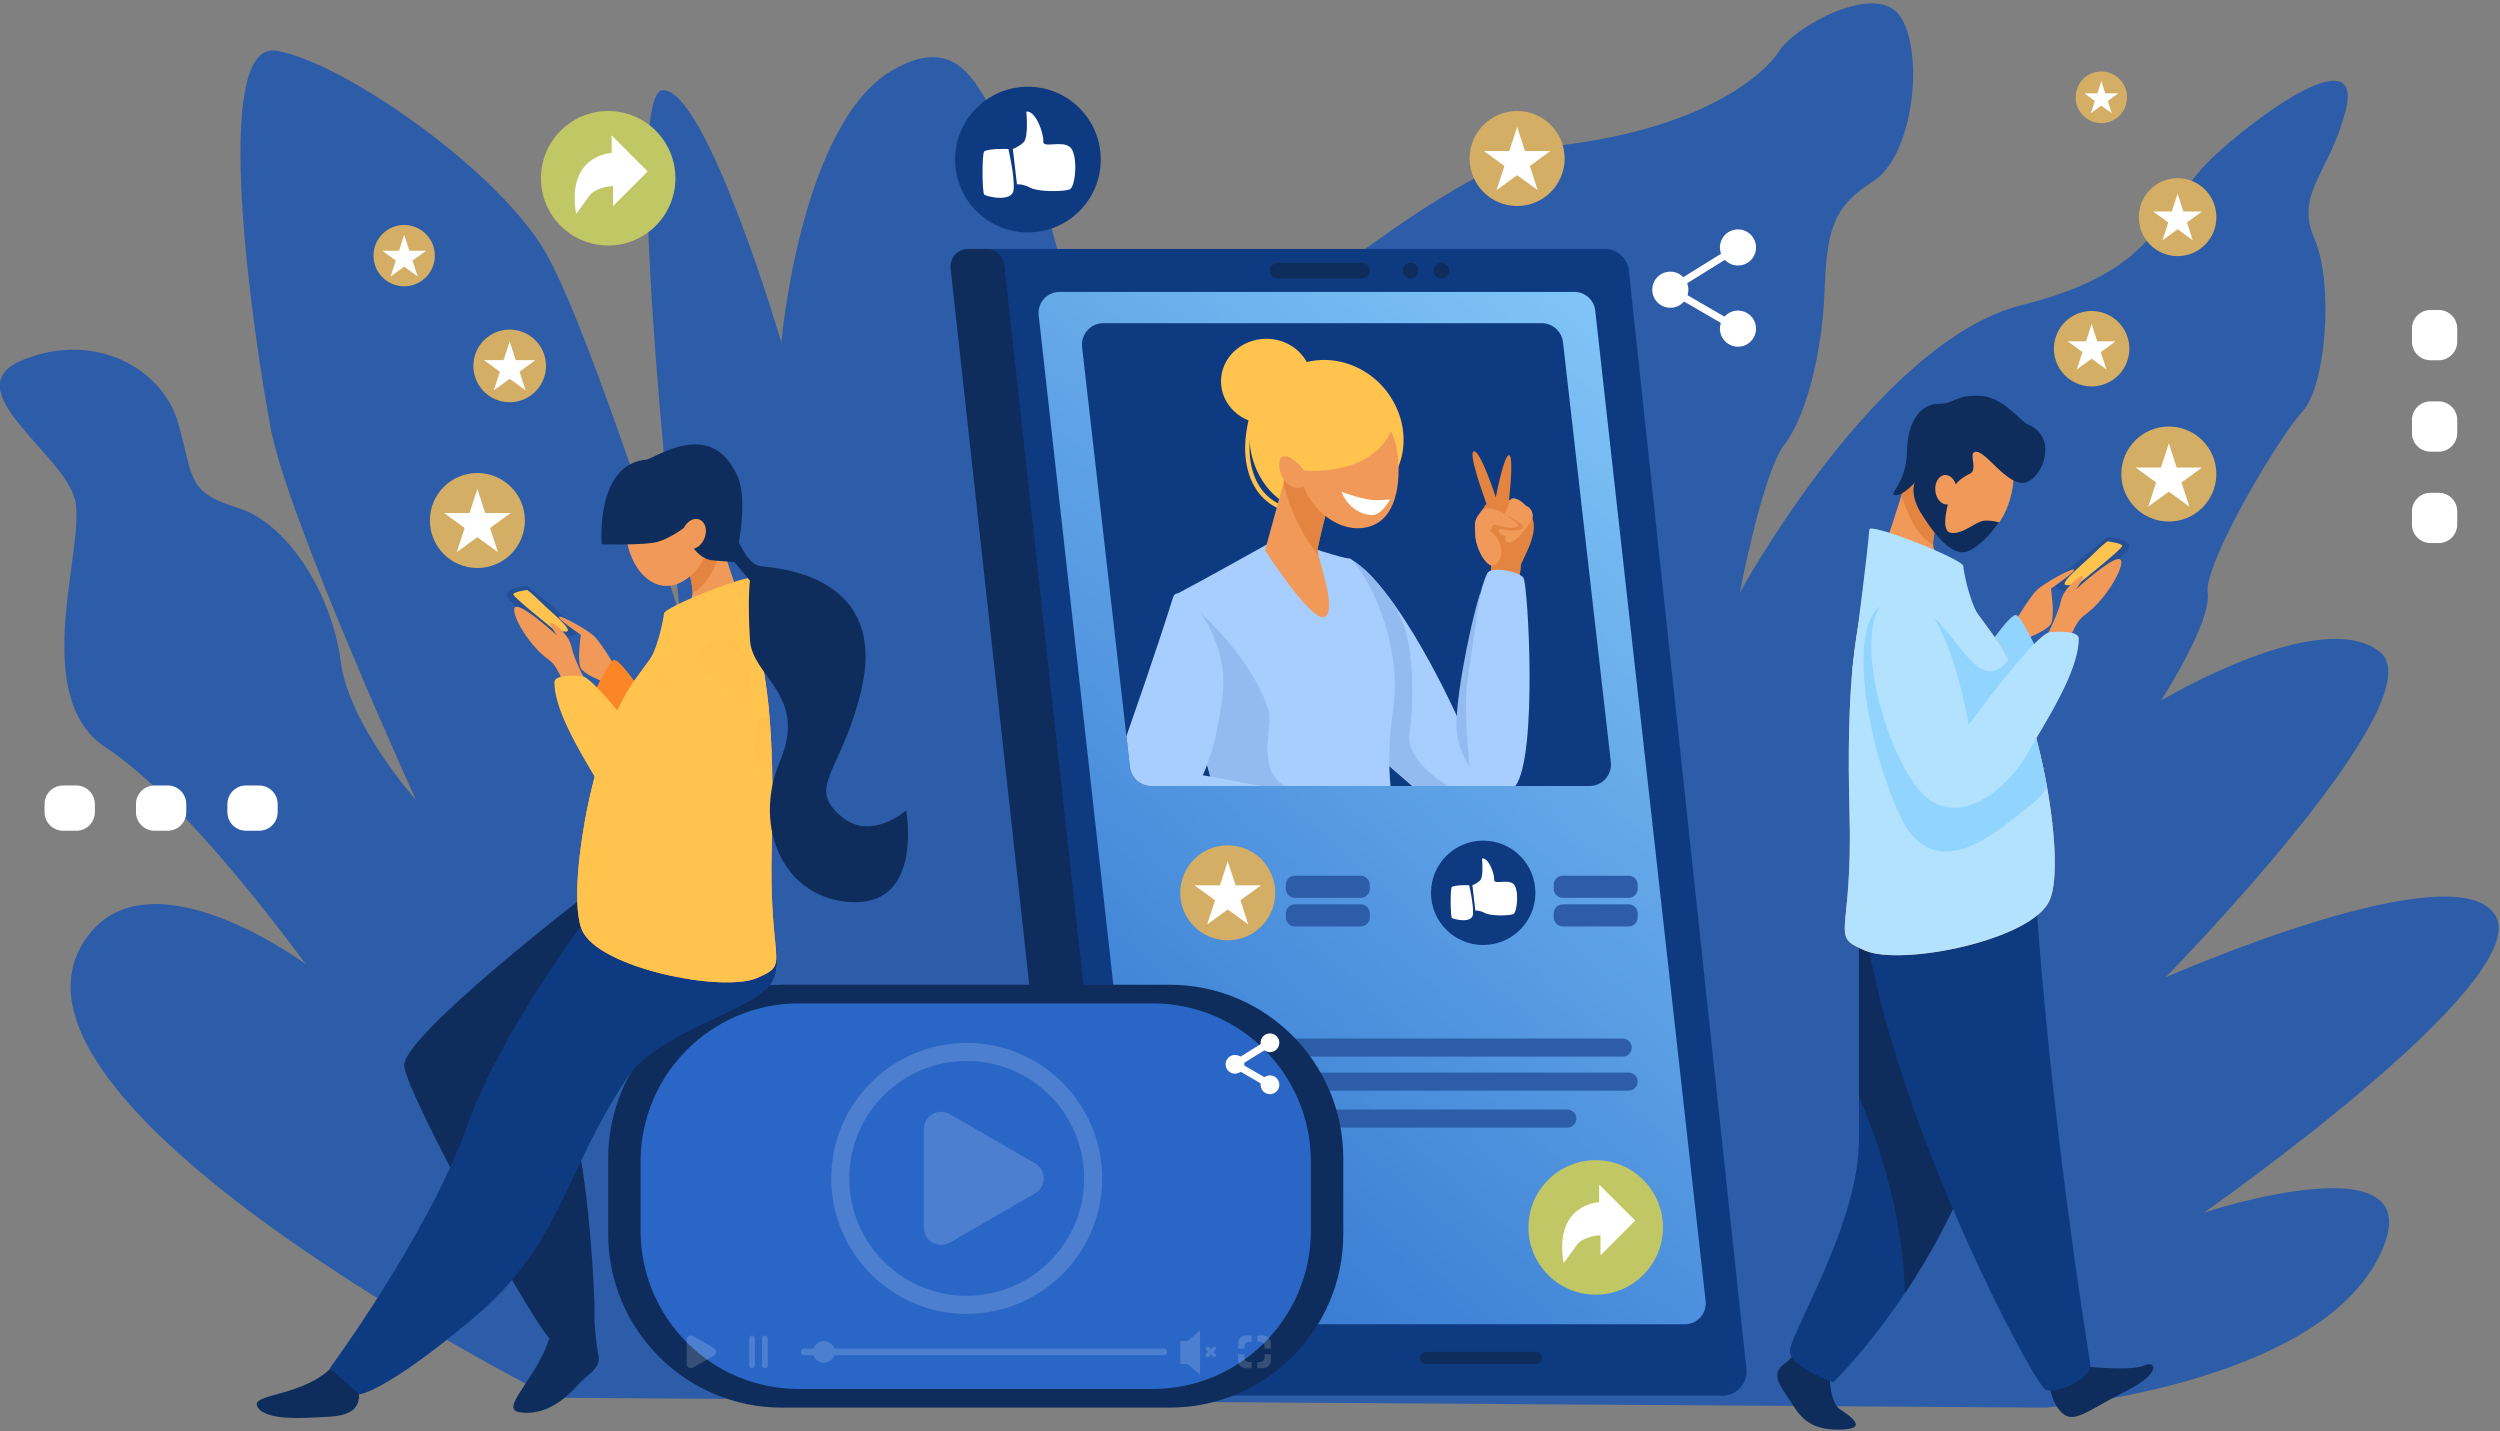 <svg xmlns="http://www.w3.org/2000/svg" width="594" height="340" viewBox="0 0 594 340"><rect x="0" y="0" width="594" height="340" fill="#808080" stroke="none"/><defs><linearGradient id="n64ga" x1="441.8" x2="177.17" y1="60.53" y2="361.05" gradientUnits="userSpaceOnUse"><stop offset="0" stop-color="#8fd4ff"/><stop offset="1" stop-color="#1355bf"/></linearGradient><linearGradient id="n64gb" x1="110.24" x2="225.78" y1="126.06" y2="-10.94" gradientUnits="userSpaceOnUse"><stop offset="0" stop-color="#ffc34e"/><stop offset="1" stop-color="#fb8627"/></linearGradient><linearGradient id="n64gc" x1="132.8" x2="248.34" y1="107.03" y2="-29.97" gradientUnits="userSpaceOnUse"><stop offset="0" stop-color="#ffc34e"/><stop offset="1" stop-color="#fb8627"/></linearGradient><linearGradient id="n64gd" x1="105.96" x2="185.34" y1="82.16" y2="-59.84" gradientUnits="userSpaceOnUse"><stop offset="0" stop-color="#ffc34e"/><stop offset="1" stop-color="#fb8627"/></linearGradient><linearGradient id="n64ge" x1="112.81" x2="236.12" y1="115.89" y2="-30.33" gradientUnits="userSpaceOnUse"><stop offset="0" stop-color="#ffc34e"/><stop offset="1" stop-color="#fb8627"/></linearGradient><clipPath id="n64gf"><path d="M262.174 76.787a5.102 5.102 0 0 0-5.069 5.68l11.367 99.765a5.103 5.103 0 0 0 5.07 4.525h104.121a5.103 5.103 0 0 0 5.071-5.68l-11.367-99.765a5.102 5.102 0 0 0-5.07-4.525z"/></clipPath><clipPath id="n64gg"><path d="M262.174 76.787a5.102 5.102 0 0 0-5.069 5.68l11.367 99.765a5.103 5.103 0 0 0 5.07 4.525h104.121a5.103 5.103 0 0 0 5.071-5.68l-11.367-99.765a5.102 5.102 0 0 0-5.07-4.525z"/></clipPath><clipPath id="n64gh"><path d="M262.174 76.787a5.102 5.102 0 0 0-5.069 5.68l11.367 99.765a5.103 5.103 0 0 0 5.07 4.525h104.121a5.103 5.103 0 0 0 5.071-5.68l-11.367-99.765a5.102 5.102 0 0 0-5.07-4.525z"/></clipPath><clipPath id="n64gi"><path d="M262.174 76.787a5.102 5.102 0 0 0-5.069 5.68l11.367 99.765a5.103 5.103 0 0 0 5.07 4.525h104.121a5.103 5.103 0 0 0 5.071-5.68l-11.367-99.765a5.102 5.102 0 0 0-5.07-4.525z"/></clipPath><clipPath id="n64gj"><path d="M262.174 76.787a5.102 5.102 0 0 0-5.069 5.68l11.367 99.765a5.103 5.103 0 0 0 5.07 4.525h104.121a5.103 5.103 0 0 0 5.071-5.68l-11.367-99.765a5.102 5.102 0 0 0-5.07-4.525z"/></clipPath><clipPath id="n64gk"><path d="M262.174 76.787a5.102 5.102 0 0 0-5.069 5.68l11.367 99.765a5.103 5.103 0 0 0 5.07 4.525h104.121a5.103 5.103 0 0 0 5.071-5.68l-11.367-99.765a5.102 5.102 0 0 0-5.07-4.525z"/></clipPath><clipPath id="n64gl"><path d="M262.174 76.787a5.102 5.102 0 0 0-5.069 5.68l11.367 99.765a5.103 5.103 0 0 0 5.07 4.525h104.121a5.103 5.103 0 0 0 5.071-5.68l-11.367-99.765a5.102 5.102 0 0 0-5.07-4.525z"/></clipPath><clipPath id="n64gm"><path d="M262.174 76.787a5.102 5.102 0 0 0-5.069 5.68l11.367 99.765a5.103 5.103 0 0 0 5.07 4.525h104.121a5.103 5.103 0 0 0 5.071-5.68l-11.367-99.765a5.102 5.102 0 0 0-5.07-4.525z"/></clipPath><clipPath id="n64gn"><path d="M262.174 76.787a5.102 5.102 0 0 0-5.069 5.68l11.367 99.765a5.103 5.103 0 0 0 5.07 4.525h104.121a5.103 5.103 0 0 0 5.071-5.68l-11.367-99.765a5.102 5.102 0 0 0-5.07-4.525z"/></clipPath><clipPath id="n64go"><path d="M262.174 76.787a5.102 5.102 0 0 0-5.069 5.68l11.367 99.765a5.103 5.103 0 0 0 5.07 4.525h104.121a5.103 5.103 0 0 0 5.071-5.68l-11.367-99.765a5.102 5.102 0 0 0-5.07-4.525z"/></clipPath><clipPath id="n64gp"><path d="M262.174 76.787a5.102 5.102 0 0 0-5.069 5.68l11.367 99.765a5.103 5.103 0 0 0 5.07 4.525h104.121a5.103 5.103 0 0 0 5.071-5.68l-11.367-99.765a5.102 5.102 0 0 0-5.07-4.525z"/></clipPath><clipPath id="n64gq"><path d="M262.174 76.787a5.102 5.102 0 0 0-5.069 5.68l11.367 99.765a5.103 5.103 0 0 0 5.07 4.525h104.121a5.103 5.103 0 0 0 5.071-5.68l-11.367-99.765a5.102 5.102 0 0 0-5.07-4.525z"/></clipPath><clipPath id="n64gr"><path d="M262.174 76.787a5.102 5.102 0 0 0-5.069 5.68l11.367 99.765a5.103 5.103 0 0 0 5.07 4.525h104.121a5.103 5.103 0 0 0 5.071-5.68l-11.367-99.765a5.102 5.102 0 0 0-5.07-4.525z"/></clipPath><clipPath id="n64gs"><path d="M262.174 76.787a5.102 5.102 0 0 0-5.069 5.68l11.367 99.765a5.103 5.103 0 0 0 5.07 4.525h104.121a5.103 5.103 0 0 0 5.071-5.68l-11.367-99.765a5.102 5.102 0 0 0-5.07-4.525z"/></clipPath><clipPath id="n64gt"><path d="M262.174 76.787a5.102 5.102 0 0 0-5.069 5.68l11.367 99.765a5.103 5.103 0 0 0 5.07 4.525h104.121a5.103 5.103 0 0 0 5.071-5.68l-11.367-99.765a5.102 5.102 0 0 0-5.07-4.525z"/></clipPath><clipPath id="n64gu"><path d="M262.174 76.787a5.102 5.102 0 0 0-5.069 5.68l11.367 99.765a5.103 5.103 0 0 0 5.07 4.525h104.121a5.103 5.103 0 0 0 5.071-5.68l-11.367-99.765a5.102 5.102 0 0 0-5.07-4.525z"/></clipPath><clipPath id="n64gv"><path d="M262.174 76.787a5.102 5.102 0 0 0-5.069 5.68l11.367 99.765a5.103 5.103 0 0 0 5.07 4.525h104.121a5.103 5.103 0 0 0 5.071-5.68l-11.367-99.765a5.102 5.102 0 0 0-5.07-4.525z"/></clipPath><clipPath id="n64gw"><path d="M262.174 76.787a5.102 5.102 0 0 0-5.069 5.68l11.367 99.765a5.103 5.103 0 0 0 5.07 4.525h104.121a5.103 5.103 0 0 0 5.071-5.68l-11.367-99.765a5.102 5.102 0 0 0-5.07-4.525z"/></clipPath><clipPath id="n64gx"><path d="M262.174 76.787a5.102 5.102 0 0 0-5.069 5.68l11.367 99.765a5.103 5.103 0 0 0 5.07 4.525h104.121a5.103 5.103 0 0 0 5.071-5.68l-11.367-99.765a5.102 5.102 0 0 0-5.07-4.525z"/></clipPath><clipPath id="n64gy"><path d="M262.174 76.787a5.102 5.102 0 0 0-5.069 5.68l11.367 99.765a5.103 5.103 0 0 0 5.07 4.525h104.121a5.103 5.103 0 0 0 5.071-5.68l-11.367-99.765a5.102 5.102 0 0 0-5.07-4.525z"/></clipPath></defs><g><g><path fill="#2d5ca8" d="M131.296 332.103S-9.468 261.31 21.13 222.051c15.37-19.719 51.507 7.018 51.507 7.018s-28.36-39.12-47.282-51.296c-18.92-12.175-4.863-47.888-7.528-58.997-2.665-11.11-29.246-26.56-12.212-33.343 17.035-6.782 32.947 2.09 36.691 14.97 3.744 12.88 1.8 16.503 14.13 20.24 12.33 3.735 22.626 21.317 24.498 36.395 1.872 15.077 17.9 33.042 17.9 33.042s-30.598-67.206-34.545-88.45c-3.948-21.244-14.658-92.38 1.462-89.573 16.12 2.81 53.526 29.017 64.307 48.673 10.78 19.656 31.696 86.14 31.696 86.14S147.13 21.416 157.556 21.416c10.426 0 28.096 59.923 28.096 59.923s4.561-51.889 26.323-64.602c17.387-10.158 20.86 6.862 26.426 13.42 19.291 22.717 19.291 85.781 19.291 85.781s79.404-77.209 113.81-81.496c33.7-4.198 47.903-16.93 51.361-22.466 3.457-5.535 22.782-16.442 28.564-8.18 5.782 8.26 3.511 33.194-6.586 39.447-10.097 6.254-10.792 12.898-11.38 26.892-.588 13.994-4.426 29.063-9.527 35.57-5.1 6.504-10.573 35.175-10.573 35.175s32.455-59.72 66.998-68.382c34.542-8.663 31.952-23.107 46.521-36.159 14.57-13.05 34.226-25.218 30.481-10.243-3.744 14.977-12.167 19.863-7.487 30.524 4.68 10.661 2.808 35.14-2.808 41.152-5.617 6.014-23.519 36.211-22.524 43.108.995 6.898-11.084 25.575-11.084 25.575s37.977-22.748 52.017-11.55c14.04 11.195-50.949 77.323-50.949 77.323s69.023-30.393 78.384-14.709c9.36 15.684-69.208 70.573-69.208 70.573s57.06-18.734 41.148 11.27c-15.912 30.001-78.875 35.091-78.875 35.091z"/></g><g><path fill="#0e3a82" d="M409.233 331.597H263.022a5.737 5.737 0 0 1-5.704-5.126l-27.92-260.975a5.735 5.735 0 0 1 5.703-6.345h146.212a5.734 5.734 0 0 1 5.703 5.125l27.923 260.974a5.737 5.737 0 0 1-5.704 6.347z"/></g><g><path fill="url(#n64ga)" d="M251.744 69.364a4.98 4.98 0 0 0-4.952 5.511l26.227 235.324a4.981 4.981 0 0 0 4.953 4.451h122.333a4.98 4.98 0 0 0 4.952-5.511L379.03 73.815a4.98 4.98 0 0 0-4.953-4.451z"/></g><g><path fill="#d3ae64" d="M302.998 212.132c0 6.234-5.054 11.288-11.288 11.288-6.233 0-11.287-5.053-11.287-11.287 0-6.235 5.054-11.289 11.287-11.289 6.234 0 11.288 5.054 11.288 11.288z"/></g><g><path fill="#0e3a82" d="M364.812 212.132c0 6.85-5.553 12.402-12.403 12.402-6.85 0-12.403-5.552-12.403-12.402s5.553-12.403 12.403-12.403c6.85 0 12.403 5.553 12.403 12.403z"/></g><g><path fill="#fff" d="M355.016 209.01c-.111 1.275 2.995-.167 4.492.943 1.498 1.108 1.054 6.876 0 7.264-1.053.388-5.303.444-6.673-.277-1.368-.72-2.293-.586-2.293-.586l-.705-6.034s.853-.257 1.796-1.089c.943-.832.499-5.269.499-5.269 1.608-.22 2.995 3.772 2.884 5.047zm-10.038 9.095c-.388-.333-.407-7.17 0-7.379 1.056-.539 4.104-.386 4.104-.386s1.109 4.714.887 6.933c-.221 2.218-4.603 1.164-4.991.832z"/></g><g><path fill="#2d5ca8" d="M323.299 213.323h-15.634a2.16 2.16 0 0 1-2.154-2.153v-.938a2.16 2.16 0 0 1 2.154-2.154h15.634a2.16 2.16 0 0 1 2.154 2.154v.938a2.16 2.16 0 0 1-2.154 2.153z"/></g><g><path fill="#2d5ca8" d="M323.299 220.122h-15.634a2.16 2.16 0 0 1-2.154-2.154v-.937a2.16 2.16 0 0 1 2.154-2.154h15.634a2.16 2.16 0 0 1 2.154 2.154v.937a2.16 2.16 0 0 1-2.154 2.154z"/></g><g><path fill="#2d5ca8" d="M386.953 213.323h-15.634a2.16 2.16 0 0 1-2.154-2.153v-.938a2.16 2.16 0 0 1 2.154-2.154h15.634a2.16 2.16 0 0 1 2.154 2.154v.938a2.16 2.16 0 0 1-2.154 2.153z"/></g><g><path fill="#2d5ca8" d="M386.953 220.122h-15.634a2.16 2.16 0 0 1-2.154-2.154v-.937a2.16 2.16 0 0 1 2.154-2.154h15.634a2.16 2.16 0 0 1 2.154 2.154v.937a2.16 2.16 0 0 1-2.154 2.154z"/></g><g><path fill="#2d5ca8" d="M385.554 251.048h-95.808a2.15 2.15 0 0 1-2.143-2.143 2.15 2.15 0 0 1 2.143-2.143h95.808a2.15 2.15 0 0 1 2.143 2.143 2.149 2.149 0 0 1-2.143 2.143z"/></g><g><path fill="#2d5ca8" d="M386.964 259.138h-95.807a2.15 2.15 0 0 1-2.143-2.144 2.15 2.15 0 0 1 2.143-2.143h95.807a2.15 2.15 0 0 1 2.144 2.143 2.15 2.15 0 0 1-2.144 2.144z"/></g><g><path fill="#2d5ca8" d="M372.389 267.92h-95.807a2.15 2.15 0 0 1-2.143-2.144 2.15 2.15 0 0 1 2.143-2.143h95.807a2.15 2.15 0 0 1 2.144 2.143 2.15 2.15 0 0 1-2.144 2.144z"/></g><g><path fill="#0f2d5c" d="M263.856 331.597H258.7a3.829 3.829 0 0 1-3.806-3.41L225.865 63.8a4.192 4.192 0 0 1 4.168-4.649h4.425a4.192 4.192 0 0 1 4.167 3.734l29.037 264.465a3.829 3.829 0 0 1-3.806 4.247z"/></g><g><path fill="#0f2d5c" d="M364.884 324.091h-26.04a1.45 1.45 0 0 1-1.447-1.447 1.45 1.45 0 0 1 1.446-1.447h26.041c.795 0 1.447.651 1.447 1.447s-.652 1.447-1.447 1.447z"/></g><g><path fill="#0f2d5c" d="M335.17 66.166a1.863 1.863 0 0 1-1.858-1.857c0-1.022.836-1.858 1.858-1.858 1.02 0 1.857.836 1.857 1.858a1.863 1.863 0 0 1-1.857 1.857z"/></g><g><path fill="#0f2d5c" d="M342.457 66.166a1.863 1.863 0 0 1-1.857-1.857c0-1.022.836-1.858 1.857-1.858 1.022 0 1.858.836 1.858 1.858a1.863 1.863 0 0 1-1.858 1.857z"/></g><g><path fill="#0f2d5c" d="M323.595 66.166h-20.004a1.863 1.863 0 0 1-1.858-1.857c0-1.022.836-1.858 1.858-1.858h20.004c1.022 0 1.858.836 1.858 1.858a1.863 1.863 0 0 1-1.858 1.857z"/></g><g><path fill="#0f2d5c" d="M277.9 334.454h-92.128c-22.79 0-41.266-18.476-41.266-41.266V275.24c0-22.791 18.476-41.266 41.267-41.266H277.9c22.79 0 41.266 18.475 41.266 41.265v17.948c0 22.79-18.475 41.266-41.266 41.266z"/></g><g><path fill="#2a66c6" d="M273.838 330.025h-84.006c-20.782 0-37.628-16.847-37.628-37.629v-16.364c0-20.782 16.847-37.629 37.628-37.629h84.006c20.782 0 37.628 16.847 37.628 37.629v16.364c0 20.782-16.846 37.629-37.628 37.629z"/></g><g opacity=".4"><g opacity=".4"><path fill="#fff" d="M197.501 279.984c0-17.75 14.441-32.19 32.191-32.19s32.19 14.44 32.19 32.19-14.44 32.19-32.19 32.19-32.19-14.44-32.19-32.19zm4.287 0c0 15.387 12.517 27.905 27.904 27.905 15.386 0 27.904-12.518 27.904-27.905 0-15.386-12.518-27.904-27.904-27.904-15.387 0-27.904 12.518-27.904 27.904z"/></g></g><g opacity=".4"><g opacity=".4"><path fill="#fff" d="M245.938 276.419c2.745 1.584 2.745 5.546 0 7.13l-10.133 5.85-10.133 5.85c-2.745 1.586-6.175-.395-6.175-3.564v-23.401c0-3.17 3.43-5.15 6.175-3.565l10.133 5.849z"/></g></g><g opacity=".4"><g opacity=".4"><path fill="#fff" d="M169.656 320.32c.675.39.675 1.364 0 1.754l-2.49 1.438-2.49 1.439a1.013 1.013 0 0 1-1.52-.877v-5.752c0-.78.844-1.267 1.52-.877l2.49 1.439z"/></g></g><g opacity=".4"><g opacity=".4"><path fill="#fff" d="M178.686 325.087a.682.682 0 0 1-.68-.679v-6.422a.68.68 0 0 1 1.359 0v6.422a.68.68 0 0 1-.68.68z"/></g></g><g opacity=".4"><g opacity=".4"><path fill="#fff" d="M181.738 325.087a.68.68 0 0 1-.679-.679v-6.422a.68.68 0 0 1 1.358 0v6.422a.682.682 0 0 1-.679.68z"/></g></g><g opacity=".4"><g opacity=".4"><path fill="#fff" d="M295.657 320.421v-.49c0-.63.511-1.141 1.141-1.141h.588v-1.482h-1.368a1.842 1.842 0 0 0-1.842 1.842v1.271z"/></g></g><g opacity=".4"><g opacity=".4"><path fill="#fff" d="M300.474 321.779v.687c0 .629-.51 1.14-1.14 1.14h-.589v1.482h1.368a1.843 1.843 0 0 0 1.842-1.843v-1.466z"/></g></g><g opacity=".4"><g opacity=".4"><path fill="#fff" d="M298.745 318.79h.588a1.14 1.14 0 0 1 1.14 1.14v.492h1.483v-1.271a1.842 1.842 0 0 0-1.843-1.842h-1.368z"/></g></g><g opacity=".4"><g opacity=".4"><path fill="#fff" d="M297.387 323.606h-.588a1.14 1.14 0 0 1-1.141-1.14v-.687h-1.482v1.466c0 1.017.825 1.842 1.843 1.842h1.368z"/></g></g><g opacity=".4"><g opacity=".4"><path fill="#fff" d="M276.529 320.421h-78.32a2.573 2.573 0 0 0-4.897 0h-2.231a.788.788 0 0 0-.785.786c0 .432.353.786.785.786h2.23a2.575 2.575 0 0 0 2.45 1.786 2.574 2.574 0 0 0 2.449-1.786h78.319a.788.788 0 0 0 .786-.786.788.788 0 0 0-.786-.786z"/></g></g><g opacity=".4"><g opacity=".4"><path fill="#fff" d="M282.137 318.635h-1.714v5.456h1.714l3.001 2.536V316.1z"/></g></g><g opacity=".4"><g opacity=".4"><path fill="#fff" d="M288.324 321.208l.505-.505a.447.447 0 0 0-.631-.632l-.505.505-.506-.505a.447.447 0 0 0-.631.632l.505.505-.505.505a.447.447 0 0 0 .631.632l.506-.506.505.506a.447.447 0 0 0 .63-.632z"/></g></g><g><path fill="#0f2d5c" d="M493.197 324.485s13.026 1.448 16.127 0c3.102-1.446 4.135 1.893-3.928 5.908-8.064 4.017-11.578 7.118-14.266 6.084-2.688-1.034-4.55-6.221-4.136-9.21.414-2.988 6.203-2.782 6.203-2.782z"/></g><g><path fill="#0f2d5c" d="M434.685 322.832s-.62 9.924 2.481 11.99c3.101 2.07 6.861 4.86-.414 4.86-7.274 0-9.21-3.411-11.484-6.926-2.275-3.515-4.639-6.237-1.404-8.614 3.234-2.376 3.378-4.62 3.998-4.62.62 0 6.823 3.31 6.823 3.31z"/></g><g><path fill="#0e3a82" d="M477.682 229.69c0 58.301-42.096 98.728-42.096 98.728s-10.004-3.523-10.314-7.245c-.31-3.72 16.42-30.39 16.42-50.239v-59.852z"/></g><g><path fill="#0f2d5c" d="M441.693 211.082v49.47c7.675 17.698 10.584 34.369 10.946 46.643 11.671-17.466 25.043-44.646 25.043-77.506z"/></g><g><path fill="#0e3a82" d="M441.708 201.158c-.93 48.688 41.384 127.769 44.29 129.01 2.905 1.24 11.131-2.885 10.658-5.893-11.22-71.327-13.392-118.775-13.392-118.775z"/></g><g><path fill="#255096" d="M488.223 139.297s2.233 2.079 5.024.735c2.791-1.343 12.982-8.546 12.672-10.303-.31-1.757-5.072-2.178-5.072-2.178s-14.753 11.663-12.624 11.746z"/></g><g><path fill="#ffc34e" d="M490.909 139.025c-1.911-.306 4.377-5.307 6.433-7.374 2.056-2.067 3.382-3.032 3.382-3.032s3.515.427 3.515 1.109c0 .683-10.08 8.732-10.08 8.732s-2.388.703-3.25.565z"/></g><g><path fill="#f09959" d="M478.569 148.021s3.67-6.202 5.427-7.856c1.758-1.655 7.692-4.86 8.592-4.88 1.54-.035-5.284 4.57-5.284 4.57s.931 5.995.104 8.166c-.827 2.172-9.511 5.066-9.511 5.066z"/></g><g><path fill="#91d5ff" d="M471.746 154.532s5.996-8.994 7.34-8.374c1.344.62 4.962 8.374 4.962 8.374s-10.545 10.958-10.545 8.89c0-2.067-1.757-8.89-1.757-8.89z"/></g><g><path fill="#f09959" d="M455.165 106.365s-6.203 21.916-10.337 31.014c-4.136 9.096-6.204 26.05-5.376 55.824.827 29.772-4.962 28.945 3.72 32.667 8.685 3.722 39.699-2.481 43.834-11.991 4.135-9.512-2.77-48.233-13.026-62.441-10.127-14.028-14.68-19.021-14.68-22.33 0-3.307 4.003-17.367 4.003-17.367z"/></g><g><path fill="#b3e2ff" d="M487.005 213.879c4.135-9.512-2.769-48.232-13.026-62.44-4.716-6.534-8.222-11.106-10.623-14.462-4.91-2.931-10.332-5.661-15.534-7.248-1.04 2.932-2.069 5.613-2.995 7.65-4.135 9.097-6.203 26.05-5.376 55.824.827 29.773-4.962 28.946 3.721 32.667 8.685 3.722 39.698-2.48 43.833-11.991z"/></g><g><path fill="#b3e2ff" d="M444.138 125.8c.103-1.702 22.192 7.03 22.33 8.684.137 1.653 1.44 7.824 3.27 11.148s-30.751 21.893-29.553 12.853c1.198-9.04 3.678-28.137 3.953-32.685z"/></g><g><path fill="#e38540" d="M459.319 129.477a3.882 3.882 0 0 1-.019-.369c0-3.308 4.002-17.367 4.002-17.367l-8.137-5.376s-1.44 5.088-3.395 11.378c2.528 7.55 4.893 10.124 7.549 11.734z"/></g><g><path fill="#f09959" d="M477.983 117.095c-1.72 7.793-7.102 13.335-13.324 11.812-4.563-1.119-11.576-7.5-9.327-16.81 1.873-7.758 8.184-12.992 14.44-11.612 6.255 1.38 9.932 8.816 8.212 16.61z"/></g><g><path fill="#f09959" d="M485.046 167.83c5.646-9.75 6.277-18.857 10.277-21.702 5.628-4.001 10.25-12.95 8.212-13.302-2.039-.352-10.288 7.206-10.288 7.206s2.147-2.938 1.634-3.183c-.512-.246-4.668 2.77-5.312 6.335-.645 3.563-8.627 19.94-15.324 25.187-6.697 5.245 5.155 9.21 10.8-.54z"/></g><g><path fill="#91d5ff" d="M448.469 143.261c-10.006 2.491-5.43 32.704 3.006 50.623 8.434 17.92 24.286 2.44 30.213-1.95 2.25-1.668 3.733-3.357 4.707-4.812-1.902-10.692-5.165-22.163-9.191-30.235-9.443 11.084-13.932-17.31-28.735-13.626z"/></g><g><path fill="#b3e2ff" d="M451.475 141.092c-12.582 1.262-5.692 32.668 3.508 45.35 9.2 12.68 22.294.413 26.429-6.893 4.135-7.306 12.509-19.728 12.509-27.809 0-1.516-3.101-1.826-6.823-1.55-3.505.26-19.336 22.053-19.336 22.053s-5.287-32.254-16.287-31.15z"/></g><g><path fill="#0f2d5c" d="M481.825 100.844c7.693 3.238 3.084 13.483-.972 13.867-4.056.384-8.746-7.095-11.154-7.347-2.409-.254.486 4.182-1.659 5.196-2.144 1.014-4.145 2.7-4.769 5.361-.624 2.661-2.338 8.455.461 8.71 2.798.253 5.84-2.79 7.741-2.916a10.374 10.374 0 0 1 3.553.423s-4.828 6.675-8.373 7.056c-3.546.38-7.414-4.803-10.17-9.183-2.756-4.38-1.585-7.3-1.585-7.3s-2.819 3.173-4.593 2.92c-1.774-.254 2.662-2.789 2.79-10.267.126-7.48 3.421-11.409 7.477-11.409 4.056 0 3.55-2.064 9.745-1.9 5.582.145 9.703 6.03 11.508 6.79z"/></g><g><path fill="#f09959" d="M464.91 116.126c.18 1.93-.812 3.602-2.214 3.73-1.403.132-2.685-1.328-2.864-3.258-.18-1.931.811-3.603 2.214-3.733 1.402-.13 2.684 1.33 2.864 3.26z"/></g><g><path fill="#0f2d5c" d="M79.507 324.19c-7.111 7.924-20.42 6.742-18.286 10.16 2.133 3.416 11.704 2.541 17.089 2.254 8.955-.477 6.48-5.607 7.19-7.436.712-1.829-5.993-4.978-5.993-4.978z"/></g><g><path fill="#0f2d5c" d="M139.859 212.132s-44.432 34.133-43.823 41.143c.61 7.01 32.754 65.49 35.425 65.505 2.67.017 8.73-2.99 9.637-4.38.906-1.392-1.786-41.886-5.138-46.02s25.688-45.581 25.688-45.581z"/></g><g><path fill="#0e3a82" d="M178.474 204.818s10.149 23.162 4.236 29.562c-5.912 6.4-26.663 11.135-33.645 21.637-15.351 23.09-15.543 39.458-36.571 57.151-21.03 17.692-27.078 18.125-27.078 18.125l-7.055-6.186s23.466-31.909 32.609-57.509c9.143-25.599 33.218-55.77 33.218-55.77z"/></g><g><path fill="#255096" d="M137.14 150.307s-2.117 1.971-4.763.696c-2.646-1.273-12.306-8.1-12.012-9.766.294-1.666 4.808-2.066 4.808-2.066s13.986 11.057 11.967 11.136z"/></g><g><path fill="#ffc34e" d="M134.595 150.05c1.812-.29-4.15-5.03-6.1-6.99-1.947-1.96-3.205-2.876-3.205-2.876s-3.332.406-3.332 1.052c0 .647 9.555 8.277 9.555 8.277s2.265.667 3.082.536z"/></g><g><path fill="#f09959" d="M146.292 158.578s-3.479-5.88-5.145-7.448c-1.666-1.568-7.292-4.608-8.145-4.626-1.459-.031 5.01 4.332 5.01 4.332s-.883 5.684-.099 7.742c.784 2.059 9.016 4.802 9.016 4.802z"/></g><g><path fill="#fb8627" d="M152.76 164.75s-5.684-8.526-6.958-7.938c-1.274.588-4.704 7.938-4.704 7.938s9.996 10.388 9.996 8.428c0-1.96 1.666-8.428 1.666-8.428z"/></g><g><path fill="#f09959" d="M168.479 119.088s5.88 20.777 9.8 29.4c3.92 8.623 5.88 24.696 5.096 52.92-.784 28.224 4.704 27.44-3.528 30.968-8.232 3.527-37.632-2.352-41.552-11.368-3.92-9.017 2.625-45.723 12.348-59.192 9.6-13.298 13.916-18.032 13.916-21.168 0-3.136-3.794-16.464-3.794-16.464z"/></g><g><path fill="url(#n64gb)" d="M160.714 148.107c-2.276 3.182-5.601 7.517-10.071 13.71-9.724 13.469-16.268 50.174-12.348 59.192 3.92 9.015 33.32 14.895 41.552 11.367 8.231-3.527 2.744-2.744 3.528-30.969.784-28.223-1.176-44.295-5.096-52.918-.878-1.932-1.854-4.473-2.84-7.252-4.931 1.504-10.071 4.092-14.725 6.87z"/></g><g><path fill="url(#n64gc)" d="M157.765 145.745c-.132 1.567-1.367 7.417-3.102 10.568-1.734 3.152 29.152 20.754 28.016 12.184-1.135-8.57-3.485-26.672-3.746-30.985-.009-.142-.18-.207-.483-.207-3.141-.001-20.566 7.01-20.685 8.44z"/></g><g><path fill="#e38540" d="M164.54 140.999c.013-.12.019-.236.019-.351 0-3.135-3.794-16.463-3.794-16.463l7.714-5.096s1.365 4.823 3.218 10.786c-2.395 7.157-4.638 9.598-7.156 11.124z"/></g><g><path fill="#f09959" d="M149.066 129.226c1.425 6.458 5.885 11.051 11.041 9.788 3.781-.927 9.593-6.215 7.73-13.93-1.553-6.428-6.782-10.765-11.965-9.622-5.184 1.144-8.23 7.307-6.806 13.764z"/></g><g><path fill="#f09959" d="M140.152 177.356c-5.353-9.243-5.95-17.877-9.743-20.573-5.334-3.793-9.716-12.276-7.784-12.61 1.932-.335 9.752 6.83 9.752 6.83s-2.035-2.785-1.549-3.017c.486-.233 4.426 2.627 5.036 6.005.612 3.378 8.18 18.904 14.528 23.877 6.348 4.973-4.887 8.731-10.24-.512z"/></g><g><path fill="url(#n64gd)" d="M160.545 161.592c-4.511 5.594-8.02 11.188-12.959 5.391-3.816 7.652-6.909 18.525-8.713 28.662.924 1.38 2.33 2.981 4.463 4.56 5.618 4.161 20.645 18.837 28.641 1.85 7.996-16.987 12.334-45.629 2.85-47.989a10.23 10.23 0 0 0-2.487-.315c-4.982 0-8.634 3.921-11.795 7.841z"/></g><g><path fill="url(#n64ge)" d="M156.538 181.541s-15.009-20.661-18.33-20.907c-3.528-.261-6.469.032-6.469 1.47 0 7.66 7.938 19.437 11.858 26.361 3.92 6.926 16.334 18.555 25.055 6.534 8.721-12.022 15.252-41.793 3.325-42.99a5.409 5.409 0 0 0-.521-.026c-10.074.003-14.918 29.558-14.918 29.558z"/></g><g><path fill="#0f2d5c" d="M131.46 311.484c.537 12.8-14.09 23.161-7.996 24.075 6.096.915 10.895-3.206 13.677-6.326 2.78-3.121 5.803-4.045 4.989-7.581-.814-3.535-.867-10.992-1.718-13.43-.852-2.438-8.951 3.262-8.951 3.262z"/></g><g><path fill="#0f2d5c" d="M153.817 109.18c-12.449.851-10.859 20.144-10.859 20.144s10.266.297 13.328-.59c3.062-.89 6.18-3.286 6.18-3.286s1.883 7.307 7.028 7.714l5.145.41s3.395-13.874.711-20.13c-5.565-12.97-16.678-6.477-21.533-4.263z"/></g><g><path fill="#f09959" d="M167.398 127.861c-.737 1.896-2.481 2.988-3.895 2.439-1.414-.549-1.962-2.533-1.226-4.428.737-1.897 2.48-2.989 3.895-2.44 1.414.55 1.963 2.533 1.226 4.429z"/></g><g><path fill="#0f2d5c" d="M173.546 123.67s2.987 10.31 7.132 10.837c4.144.527 30.643 2.062 23.87 29.867-4.708 19.332-13.059 22.56-4.605 29.665 7.044 5.919 15.364-1.49 15.364-1.49s4.073 22.092-12.384 21.809c-16.457-.284-24.314-17.584-17.609-33.458 6.705-15.874-6.579-19.935-7.122-28.852-.599-9.823 0-14.087 0-14.087l-4.646-5.536z"/></g><g><path fill="#d3ae64" d="M124.712 123.67c0 6.234-5.055 11.288-11.289 11.288-6.232 0-11.286-5.054-11.286-11.287 0-6.234 5.053-11.288 11.286-11.288 6.235 0 11.289 5.054 11.289 11.288z"/></g><g><path fill="#d3ae64" d="M526.6 112.63c0 6.232-5.053 11.286-11.287 11.286-6.234 0-11.288-5.053-11.288-11.286 0-6.235 5.054-11.289 11.288-11.289s11.288 5.055 11.288 11.289z"/></g><g><path fill="#d3ae64" d="M505.926 82.757a8.957 8.957 0 1 1-17.913 0 8.957 8.957 0 0 1 17.913 0z"/></g><g><path fill="#d3ae64" d="M526.6 51.552a9.202 9.202 0 1 1-18.403-.001 9.202 9.202 0 0 1 18.404.001z"/></g><g><path fill="#d3ae64" d="M505.37 23.082a6.094 6.094 0 1 1-12.187-.002 6.094 6.094 0 0 1 12.188.002z"/></g><g><path fill="#d3ae64" d="M129.726 86.941a8.624 8.624 0 1 1-17.248 0 8.624 8.624 0 0 1 17.248 0z"/></g><g><path fill="#d3ae64" d="M103.314 60.74a7.283 7.283 0 1 1-14.567 0 7.283 7.283 0 0 1 14.567 0z"/></g><g/><g clip-path="url(#n64gf)"><path fill="#0e3a82" d="M381.481 190.392H270.476a5.44 5.44 0 0 1-5.405-4.824l-12.118-106.36a5.438 5.438 0 0 1 5.404-6.056h111.006a5.44 5.44 0 0 1 5.405 4.824l12.118 106.36a5.44 5.44 0 0 1-5.405 6.056z"/></g><g/><g clip-path="url(#n64gg)"><path fill="#ffc34e" d="M331.494 96.213c4.687 9.372.807 20.164-8.411 23.978-9.28 3.837-19.424 1.658-24.111-7.714-4.686-9.372-1.206-20.611 7.775-25.101 8.98-4.491 20.06-.535 24.747 8.837z"/></g><g/><g clip-path="url(#n64gh)"><path fill="#ffc34e" d="M306.231 121.357c-1.044 0-3.095-.368-5.695-2.676-2.134-1.893-3.666-4.795-4.313-8.17-.817-4.257-.285-9.149 1.58-14.54a.522.522 0 1 1 .986.34c-1.804 5.217-2.323 9.93-1.54 14.003.604 3.15 2.017 5.845 3.98 7.586 3.266 2.897 5.454 2.376 5.475 2.371a.526.526 0 0 1 .638.368.52.52 0 0 1-.358.638c-.033.01-.297.08-.753.08z"/></g><g/><g clip-path="url(#n64gi)"><path fill="#e38540" d="M354.296 134.344s-2.358-.829-3.608-5.966c-.643-2.643 1.073-7.216 2.501-8.644-.929-2.644-4.5-12.51-2.93-12.503 1.588.007 5.144 10.93 5.144 10.93s1.93-10.144 3.144-10.002c1.215.143 0 10.574 0 10.574s4.318.727 5.644 4.644c1.326 3.917-2.813 10.055-2.813 10.912 0 .858-.473 3.591-.473 3.591l-6.788-1.07z"/></g><g/><g clip-path="url(#n64gj)"><path fill="#f09959" d="M359.62 118.39c1.346.171 2.335 1.12 2.914 1.75 1.014.38 1.73 1.423 1.657 2.594-.058.951-2.435 4.177-4.04 5.447-1.96 1.555-2.92.055-2.46-.445.458-.5-.93-.5-1.5-1.144-.573-.642 1.784-5.188 2.142-6.452.357-1.264.64-1.833 1.287-1.75z"/></g><g/><g clip-path="url(#n64gk)"><path fill="#e38540" d="M356.1 125.664c3.305.57 5.877.429 5.734-.5-.143-.93-3.227-2.378-4.076-2.908-.848-.53-1.657 3.408-1.657 3.408z"/></g><g/><g clip-path="url(#n64gl)"><path fill="#f09959" d="M356.047 128.45c1.819 3.437-.357 6.287-1.75 5.895-1.394-.394-3.454-3.541-3.746-7.182-.291-3.643-.074-3.714 1.282-5.571 1.356-1.858 5.214-.072 6.286.964 1.072 1.036 3.358 1.964 2.358 2.608-1.001.642-3.862 0-4.896-.43-1.034-.428-.963.644-1.463 1.144-.5.5.643.143 1.929 2.572z"/></g><g/><g clip-path="url(#n64gm)"><path fill="#a8ceff" d="M320.562 132.682c11.837 6.484 25.91 38.144 25.91 38.144s3.666-28.307 6.932-34.66c.837-1.629 7.502-.508 8.573 1.14 1.072 1.647 3.43 42.387-1.93 49.451-5.357 7.065-18.431 5.25-18.431 5.25l-17.163-14.903z"/></g><g/><g clip-path="url(#n64gn)"><path fill="#93bbf0" d="M351.766 140.654c-2.854 9.028-6.503 28.52-5.574 33.807.928 5.286 3.001 7.573 3.001 7.573s-1.572-13.075-.5-20.362c1.071-7.288 3.073-21.018 3.073-21.018z"/></g><g/><g clip-path="url(#n64go)"><path fill="#93bbf0" d="M339.649 190.3c6.029-.627 11.145-1.194 9.896-1.194-2.786 0-15.717-7.458-14.646-14.718 1.072-7.259 1.215-21.648-2.356-28.006l-1.203-2.652c-3.86-5.274-6.654-8.787-10.778-11.047l3.891 44.422z"/></g><g/><g clip-path="url(#n64gp)"><path fill="#a8ceff" d="M300.95 129.397s-16.966 9.48-20.921 11.497c-3.955 2.017 11.08 61.196 14.424 63.732 3.344 2.536 32.785.437 36.136-2.759 3.352-3.196-2.571-13.002.329-32.637 2.9-19.635-8.847-36.586-10.356-36.548-1.51.038-11.36-3.285-11.36-3.285z"/></g><g/><g clip-path="url(#n64gq)"><path fill="#93bbf0" d="M294.453 204.627c3.344 2.535 24.411 2.593 33.378-.198 1.013-.315 5.608-2.146 5.715-3.867-1.082-.204-5.379.313-7.123-.088-6.065-1.394-9.405-8.907-9.405-8.907s-3.34-1.201-10.81-4.366c-7.472-3.164-4.396-12.744-4.572-16.964-.176-4.218-7.383-18.018-20.919-28.478l-1.242.556c-.965 9.618 11.884 59.965 14.978 62.312z"/></g><g/><g clip-path="url(#n64gr)"><path fill="#a8ceff" d="M278.695 142.006c-8.174 26.133-19.76 55.787-17.915 55.787 1.845 0 48.78 1.898 50.625.317 1.846-1.58 1.32-7.644 1.055-8.435-.264-.791-26.682-5.48-26.682-5.48s3.48-6.78 4.797-20.03c1.318-13.251-10.33-27.115-11.88-22.16z"/></g><g/><g clip-path="url(#n64gs)"><path fill="#f09959" d="M307.165 106.688l-6.584 24.061s11.126 17.366 14.185 15.823c3.058-1.542-1.71-14.115-1.71-15.823 0-1.708 4.768-19.336 4.768-19.336z"/></g><g/><g clip-path="url(#n64gt)"><path fill="#e38540" d="M313.284 131.975c-.142-.569-.229-.997-.229-1.227 0-1.708 4.77-19.335 4.77-19.335l-10.66-4.725-2.179 7.962c1.903 8.224 5.337 13.703 8.298 17.325z"/></g><g/><g clip-path="url(#n64gu)"><path fill="#f09959" d="M331.802 106.29c1.254 6.978.428 16.244-5.768 18.6-6.195 2.356-13.658-2.151-16.67-10.068-3.01-7.916-.427-16.243 5.769-18.598 6.196-2.357 15.17 1.73 16.669 10.067z"/></g><g/><g clip-path="url(#n64gv)"><path fill="#fff" d="M318.733 116.85s5.292 2.03 8.203 1.994c2.91-.036 3.36-.237 3.36-.237s-2.01 4.031-4.573 3.778c-4.693-.46-6.563-4.417-6.99-5.536z"/></g><g/><g clip-path="url(#n64gw)"><path fill="#f09959" d="M310.834 110.216c.869 2.44.114 4.937-1.685 5.577-1.798.64-3.961-.818-4.83-3.258-.867-2.438-.113-4.935 1.686-5.576 1.799-.639 3.96.82 4.829 3.257z"/></g><g/><g clip-path="url(#n64gx)"><path fill="#ffc34e" d="M331.874 97.525c-2.109 16.373-22.002 14.264-22.002 14.264s-4.102-5.394-5.948-2.566c-1.845 2.829 2.561-16.598 13.975-17.211 3.75-.201 13.975 5.513 13.975 5.513z"/></g><g/><g clip-path="url(#n64gy)"><path fill="#ffc34e" d="M311.656 90.603c0 5.583-4.823 10.108-10.773 10.108-5.95 0-10.774-4.525-10.774-10.108 0-5.582 4.823-10.108 10.774-10.108 5.95 0 10.773 4.526 10.773 10.108z"/></g><g><path fill="#d3ae64" d="M371.76 37.66c0 6.235-5.055 11.289-11.289 11.289s-11.287-5.054-11.287-11.288c0-6.233 5.053-11.287 11.287-11.287 6.234 0 11.288 5.054 11.288 11.287z"/></g><g><path fill="#0e3a82" d="M261.545 37.912c0 9.559-7.749 17.307-17.307 17.307s-17.306-7.748-17.306-17.307c0-9.558 7.748-17.307 17.306-17.307s17.307 7.749 17.307 17.307z"/></g><g><path fill="#fff" d="M247.876 33.555c-.155 1.78 4.179-.233 6.268 1.315 2.089 1.548 1.47 9.596 0 10.138-1.47.542-7.401.619-9.311-.387-1.91-1.006-3.2-.818-3.2-.818l-.984-8.42s1.19-.358 2.506-1.52c1.316-1.16.696-7.35.696-7.35 2.245-.31 4.18 5.26 4.025 7.042zm-14.007 12.69c-.542-.464-.568-10.005 0-10.295 1.473-.753 5.727-.538 5.727-.538s1.547 6.577 1.237 9.673c-.31 3.096-6.422 1.625-6.964 1.16z"/></g><g><path fill="#c1c765" d="M395.113 291.638c0 8.824-7.153 15.978-15.978 15.978-8.824 0-15.978-7.154-15.978-15.978s7.154-15.979 15.978-15.979c8.825 0 15.978 7.155 15.978 15.98z"/></g><g><path fill="#fff" d="M371.514 300.105c-2.36-14.117 8.447-14.466 8.447-14.466v-4.183l8.563 8.563-8.25 8.25v-4.787s-4.147.175-5.716 2.44c-1.568 2.266-3.044 4.183-3.044 4.183z"/></g><g><path fill="#c1c765" d="M160.483 42.351c0 8.824-7.153 15.978-15.978 15.978-8.824 0-15.978-7.154-15.978-15.978s7.154-15.978 15.978-15.978c8.825 0 15.978 7.154 15.978 15.978z"/></g><g><path fill="#fff" d="M136.883 50.818c-2.359-14.117 8.447-14.466 8.447-14.466V32.17l8.563 8.562-8.25 8.25v-4.787s-4.147.175-5.716 2.44c-1.568 2.266-3.044 4.183-3.044 4.183z"/></g><g><path fill="#fff" d="M417.23 58.797a4.286 4.286 0 1 1-8.573 0 4.286 4.286 0 0 1 8.573 0z"/></g><g><path fill="#fff" d="M417.23 78.088a4.286 4.286 0 1 1-8.573-.001 4.286 4.286 0 0 1 8.573 0z"/></g><g><path fill="#fff" d="M401.155 68.77a4.287 4.287 0 1 1-8.573 0 4.287 4.287 0 0 1 8.573 0z"/></g><g><path fill="#fff" d="M412.942 78.945a.86.86 0 0 1-.429-.116l-16.074-9.318a.856.856 0 0 1-.022-1.47l16.075-9.972a.857.857 0 1 1 .903 1.457l-14.86 9.219 14.838 8.6a.859.859 0 0 1-.43 1.6z"/></g><g><path fill="#fff" d="M303.962 247.718a2.218 2.218 0 1 1-4.435 0 2.218 2.218 0 0 1 4.435 0z"/></g><g><path fill="#fff" d="M303.962 257.699a2.218 2.218 0 1 1-4.435 0 2.218 2.218 0 0 1 4.435 0z"/></g><g><path fill="#fff" d="M295.646 252.878a2.217 2.217 0 1 1-4.435.001 2.217 2.217 0 0 1 4.435-.001z"/></g><g><path fill="#fff" d="M301.744 258.556a.847.847 0 0 1-.429-.116l-8.317-4.82a.857.857 0 0 1-.022-1.47l8.317-5.16a.857.857 0 1 1 .904 1.457l-7.103 4.406 7.081 4.103a.86.86 0 0 1-.43 1.6z"/></g><g><path fill="#fff" d="M18.123 186.631h-3.115a4.415 4.415 0 0 0-4.415 4.415v1.92a4.416 4.416 0 0 0 4.416 4.416h3.114a4.415 4.415 0 0 0 4.415-4.415v-1.92a4.415 4.415 0 0 0-4.415-4.416z"/></g><g><path fill="#fff" d="M39.842 186.631h-3.115a4.415 4.415 0 0 0-4.415 4.415v1.921a4.415 4.415 0 0 0 4.415 4.415h3.115a4.415 4.415 0 0 0 4.415-4.415v-1.92a4.415 4.415 0 0 0-4.415-4.416z"/></g><g><path fill="#fff" d="M61.56 186.631h-3.115a4.415 4.415 0 0 0-4.415 4.415v1.921a4.415 4.415 0 0 0 4.415 4.415h3.115a4.415 4.415 0 0 0 4.415-4.415v-1.92a4.415 4.415 0 0 0-4.415-4.416z"/></g><g><path fill="#fff" d="M583.835 81.18v-3.114a4.416 4.416 0 0 0-4.415-4.416h-1.92a4.415 4.415 0 0 0-4.415 4.416v3.114a4.415 4.415 0 0 0 4.415 4.415h1.92a4.415 4.415 0 0 0 4.415-4.415z"/></g><g><path fill="#fff" d="M583.835 102.9v-3.116a4.415 4.415 0 0 0-4.415-4.415h-1.92a4.415 4.415 0 0 0-4.415 4.415v3.115a4.415 4.415 0 0 0 4.415 4.415h1.92a4.415 4.415 0 0 0 4.415-4.415z"/></g><g><path fill="#fff" d="M583.835 124.617v-3.114a4.415 4.415 0 0 0-4.415-4.415h-1.92a4.414 4.414 0 0 0-4.415 4.415v3.114a4.416 4.416 0 0 0 4.415 4.416h1.92a4.416 4.416 0 0 0 4.415-4.416z"/></g><g><path fill="#fff" d="M113.424 116.157l1.865 5.739h6.035l-4.882 3.548 1.864 5.739-4.882-3.547-4.882 3.547 1.864-5.74-4.882-3.547h6.035z"/></g><g><path fill="#fff" d="M121.102 81.12l1.445 4.447h4.676l-3.783 2.748 1.445 4.448-3.783-2.748-3.783 2.748 1.445-4.448-3.783-2.748h4.676z"/></g><g><path fill="#fff" d="M96.03 55.787l1.23 3.784h3.978l-3.219 2.338 1.23 3.784-3.219-2.338-3.219 2.338 1.23-3.784-3.219-2.338h3.98z"/></g><g><path fill="#fff" d="M291.71 204.62l1.866 5.739h6.035l-4.882 3.547 1.864 5.739-4.882-3.546-4.882 3.546 1.864-5.74-4.882-3.546h6.035z"/></g><g><path fill="#fff" d="M360.472 30.148l1.865 5.74h6.034l-4.881 3.547 1.864 5.74-4.882-3.548-4.882 3.547 1.864-5.739-4.882-3.548h6.035z"/></g><g><path fill="#fff" d="M515.313 105.343l1.865 5.74h6.035l-4.882 3.547 1.864 5.74-4.882-3.548-4.882 3.547 1.864-5.739-4.881-3.547h6.034z"/></g><g><path fill="#fff" d="M496.97 76.962l1.343 4.135h4.347l-3.517 2.554 1.344 4.135-3.517-2.555-3.517 2.555 1.343-4.135-3.516-2.554h4.347z"/></g><g><path fill="#fff" d="M517.4 46.024l1.372 4.224h4.44l-3.593 2.61 1.372 4.223-3.592-2.61-3.593 2.61 1.372-4.224-3.592-2.609h4.44z"/></g><g><path fill="#fff" d="M499.278 19.263l.948 2.917h3.066l-2.481 1.802.948 2.917-2.481-1.803-2.481 1.803.948-2.917-2.481-1.802h3.066z"/></g></g></svg>